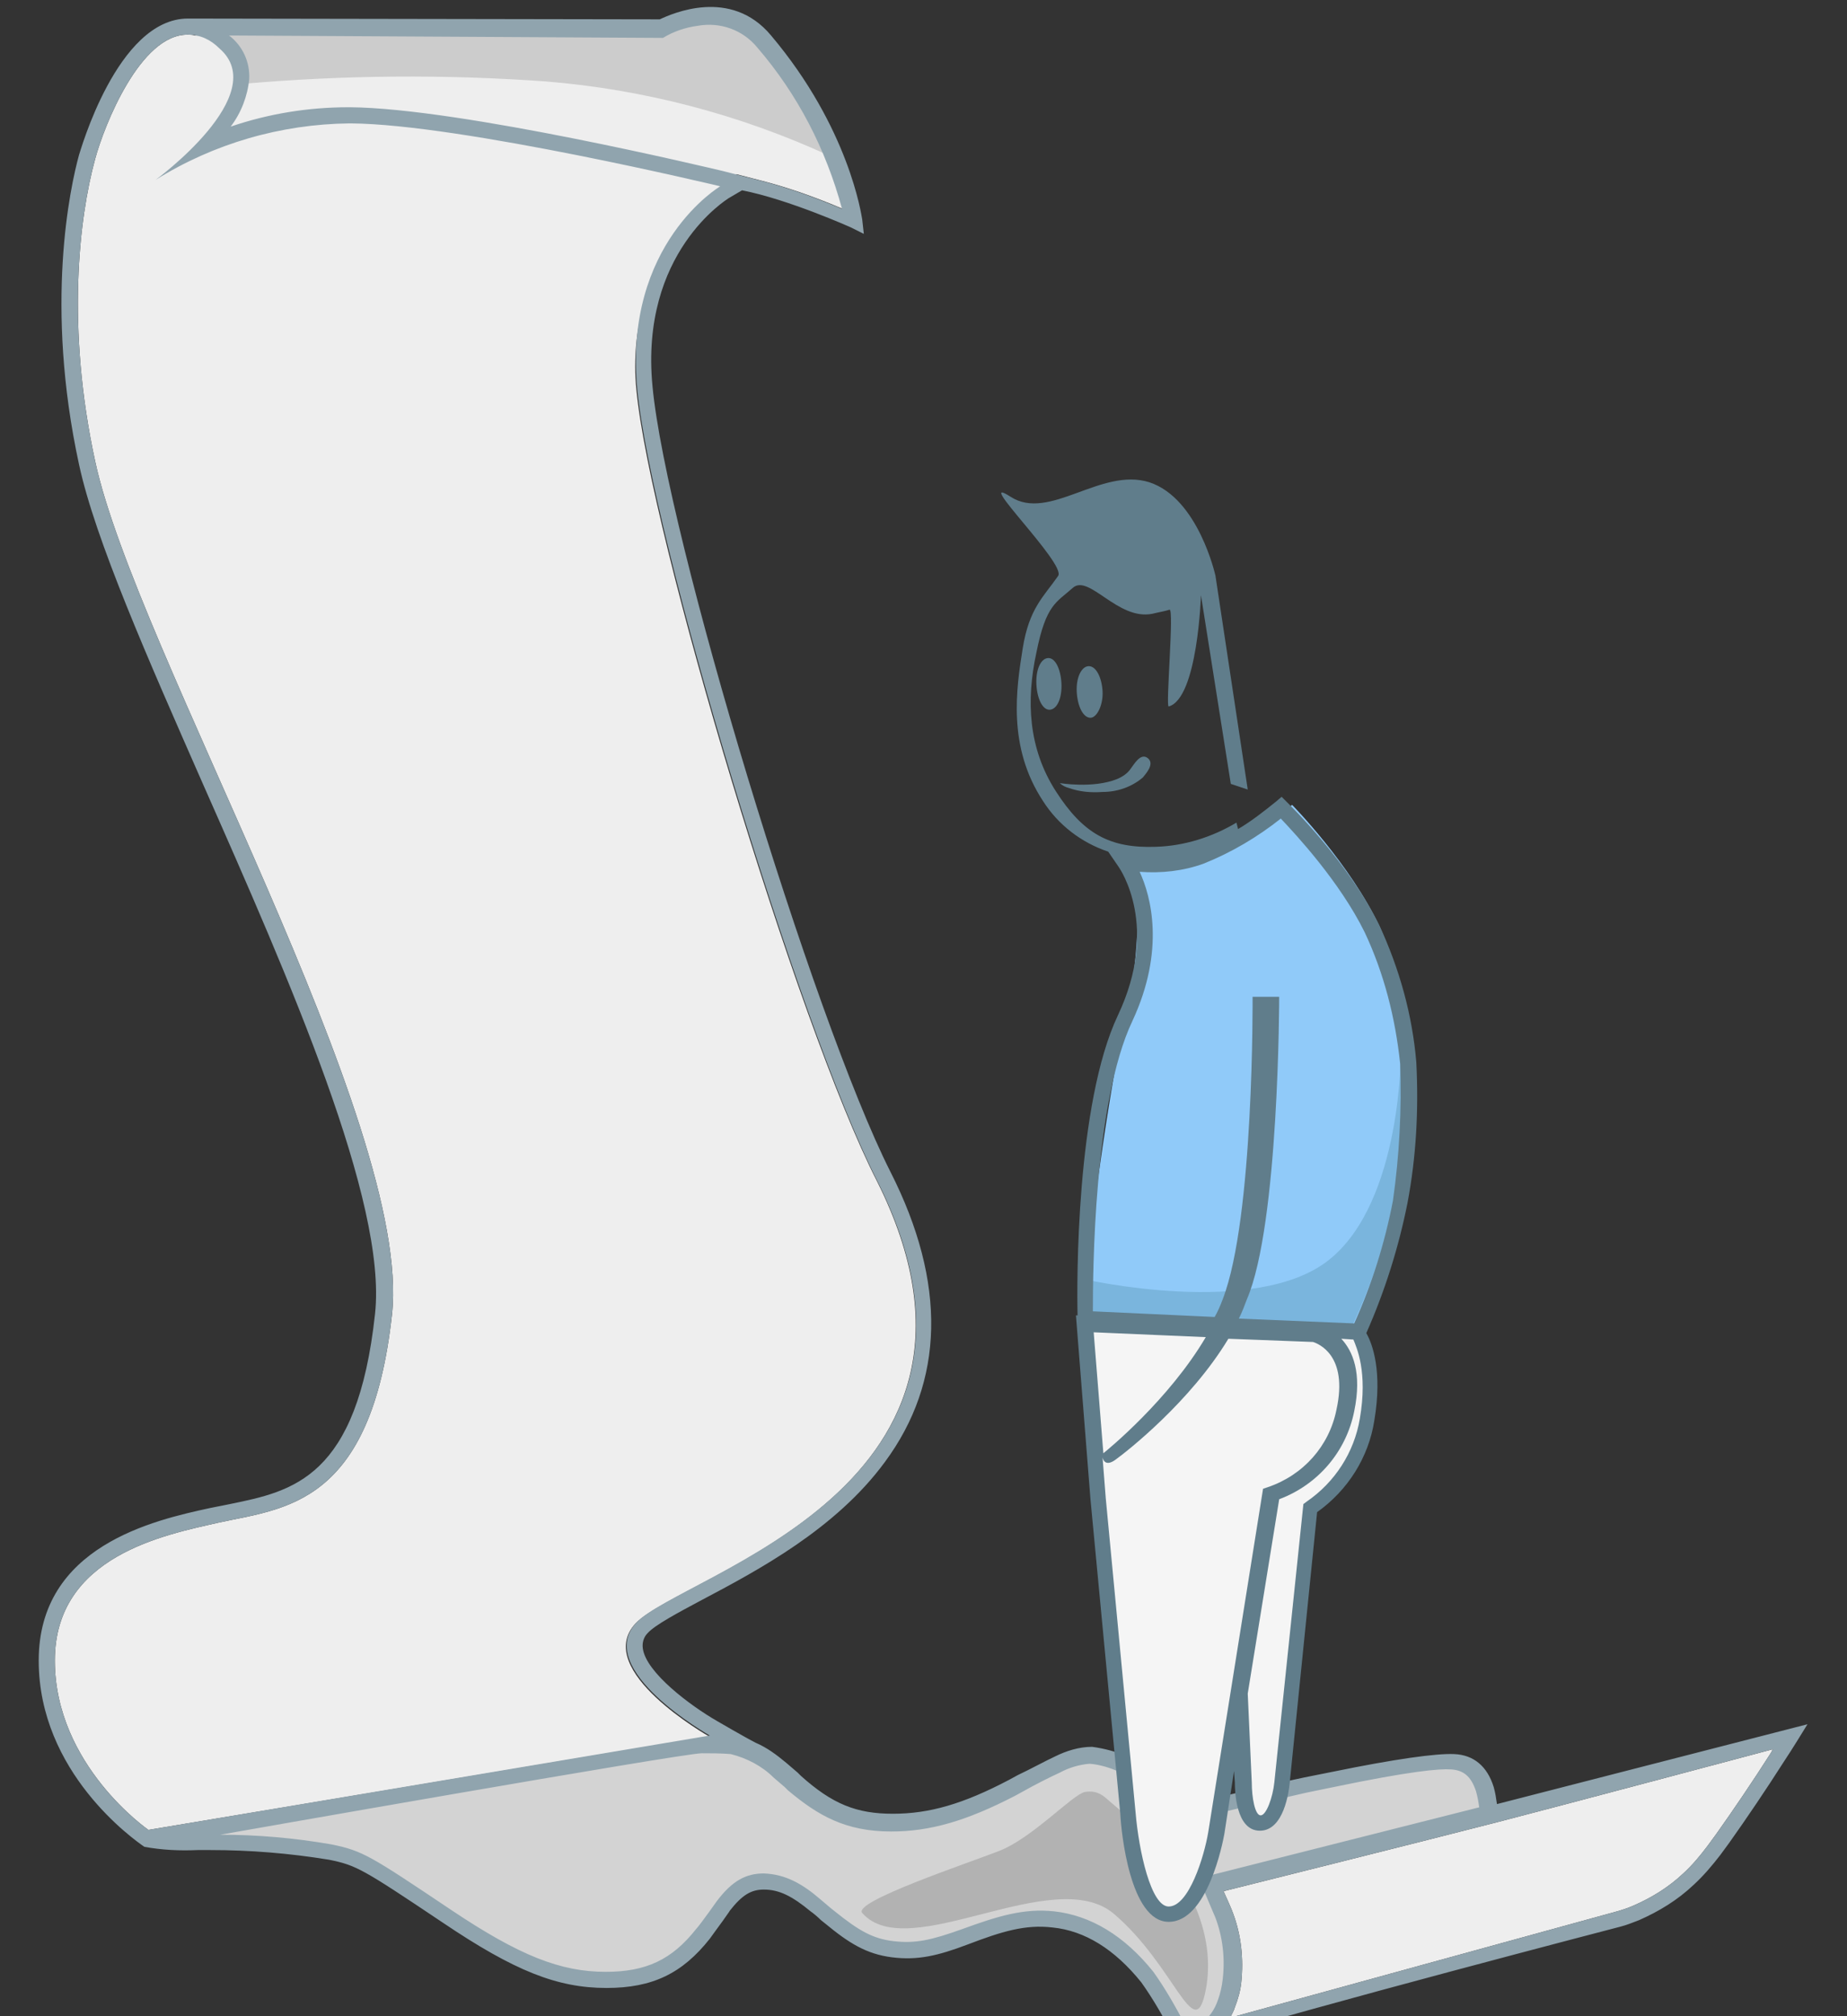 <?xml version="1.0" encoding="UTF-8"?>
<svg width="229px" height="250px" viewBox="0 0 229 250" version="1.1" xmlns="http://www.w3.org/2000/svg" xmlns:xlink="http://www.w3.org/1999/xlink">
    <rect x="0" y="0" width="229" height="250" fill="#333333" stroke="none"/>
    <g id="Comms-Panel-V3">
        <path fill="#EEEEEE" d="M219.8,216.9l-0.2,0.4c-2.3,3.6-4.6,7-6.8,10.1l-1.1,1.5c-0.9,1.2-1.9,2.4-3,3.4c-1.8,1.7-3.9,3-6.2,4
  c-0.7,0.3-1.3,0.5-2,0.7l-48,13.2c0.2-0.4,0.5-0.9,0.6-1.3c0.4-1,0.7-2.1,0.8-3.1c0.3-2.9,0-5.8-1-8.5c-0.2-0.6-0.8-1.9-1.2-2.8
  c0,0,25.6-6.4,34.1-8.6S219.8,216.9,219.8,216.9z"/>
<path fill="#D3D3D3" d="M18.2,228c1.9,0.5,6.2,0.3,8,0.3c5,0,10,0.4,14.9,1.2c3.6,0.8,4.4,1.3,14.4,8c8.2,5.5,13.6,7.9,19.7,7.9
  c5.7,0,9-1.9,12-5.7c0.5-0.7,2.2-3.1,2.6-3.5c1.6-2.1,3-3,5-3c2.3,0,4.1,1,6.4,2.9c0.4,0.4,1.6,1.4,1.8,1.6c3,2.5,4.9,3.6,7.8,4
  s5.1-0.1,8.9-1.6c4.4-1.6,7.4-2.6,10.9-2.2c4.7,0.5,8.5,3.4,11.6,7.1c1.5,2.2,2.9,4.5,4.1,6.9h0.1c1,0.4,2.2,0.2,3.1-0.3
  c1.2-0.8,2.1-2,2.5-3.4c0.4-0.9,0.6-1.9,0.7-2.9c0.3-2.7-0.1-5.4-1-8c-0.4-1-1.6-3.9-1.6-3.9l34.4-8.7c0-1-0.2-2.1-0.5-3.1
  c-0.7-2.1-1.9-3.3-4-3.4s-7.5,0.7-14.9,2.2l-3.4,0.7c-3,0.6-10.4,2.4-13.3,3.1c-1.1-0.8-4-2.9-5.1-3.6c-1.3-0.8-2.7-1.5-4.1-2.1
  c-1.3-0.6-2.6-1-4.1-1.1c-1.5,0-2.9,0.4-4.2,1.1c-1.4,0.7-4.3,2.2-5.7,2.9c-5.6,2.9-9.9,4.3-14.8,4.3s-8.2-1.5-12.1-4.9l-1.8-1.6
  c-2.4-2.1-3.8-2.8-6-2.8h-5.5"/>
<path fill="#EEEEEE" d="M78.8,201.3c-5.4,5.8,9.1,14,9.1,14l-69.5,11.6c0,0-11.6-8-11.6-21s13.7-15.6,20.3-17.1
  c8.2-1.8,18.9-2.1,21.5-25.8S16.8,80.5,11.8,57.2c-3.6-16.6-2-30.2,0-37.5c1.1-4.1,5.6-15.5,11.5-15.4c0.3,0,0.6,0,0.8,0.1l58.2,0.3
  c1.3-0.8,2.8-1.3,4.3-1.5c2.8-0.5,5.6,0.5,7.4,2.7c5,5.8,8.5,12.6,10.5,20c-3.3-1.4-6.6-2.6-10.1-3.5l-3.1-0.8
  c-3.2,2.2-13.9,11.2-12.4,26.7c1.7,18,19.9,78.7,29.8,98.1C127.8,184.4,84.6,195.2,78.8,201.3z"/>
<path fill="#CCCCCC" d="M27.1,4c1,0.9,1.9,1.9,2.7,3c1.1,1.3,0.3,3.4,0.3,3.4c12.5-1.1,25.1-1.2,37.6-0.3c12.2,1,24,4.1,35.1,9.2
  c0,0-1.8-8.1-7.8-13.6C91.8,2.6,86.9,1.9,83,4H27.1z"/>
<path fill="#90A4AE" d="M149.3,253c12.8-4,51.6-14.1,51.6-14.1c0.8-0.2,1.5-0.5,2.3-0.8c2.5-1.1,4.8-2.5,6.8-4.4
  c1.2-1.1,2.3-2.4,3.3-3.7l1.1-1.5c2.2-3.1,4.5-6.5,6.8-10.1c0.6-0.9,1.1-1.7,1.6-2.5l1.3-2.1l-38.5,9.9c-0.1-0.7-0.2-1.4-0.4-2.1
  c-0.8-2.6-2.5-4-4.9-4.1c-2.2-0.1-7.3,0.6-15.1,2.2l-3.5,0.7c-2.9,0.6-10,2.3-12.9,3c-1.3-1-3.7-2.7-4.8-3.4
  c-1.3-0.8-2.8-1.6-4.2-2.2c-1.4-0.6-2.9-1-4.4-1.2c-1.6,0-3.2,0.5-4.6,1.2c-1.1,0.5-3.1,1.6-4.6,2.3l-1.1,0.6
  c-5.7,3-9.9,4.2-14.4,4.2s-7.5-1.2-11.4-4.7l-0.4-0.4l-1.4-1.2c-1.2-1-2.4-1.9-3.8-2.5c-1.2-0.6-4.8-2.7-4.8-2.7
  c-3.3-1.9-8.8-6-9.2-9c-0.1-0.7,0.1-1.4,0.6-1.9c0.9-1,3.7-2.5,6.7-4.1c7-3.7,16.6-8.8,22.7-17.1c7.4-10,7.7-22.2,0.7-36
  c-9.6-19-27.8-79.1-29.5-97.4c-1.6-16.6,9.3-23.2,9.4-23.3l1.7-1c5.7,1.1,13.5,4.6,13.5,4.6l1.6,0.8l-0.2-1.8
  c-0.1-0.5-1.6-11.3-11.3-22.8c-5-6-12.3-2.7-13.8-2L23.3,2.3C14.5,2.3,9.9,19,9.8,19.2c-1.1,4-4.3,18.6,0,38.4
  c2,9.3,8.5,24,15.4,39.7c10.7,24.2,22.8,51.7,21.3,65.6c-2.2,20.4-10.2,22-18,23.6l-2.5,0.5c-6.9,1.5-21.2,4.7-21.2,18.9
  c0,13.9,11.8,22.2,13.1,23.1l0,0c2.2,0.4,4.4,0.5,6.6,0.4c0.6,0,1.2,0,1.6,0c4.9,0,9.8,0.4,14.7,1.2c3.4,0.7,4.1,1.1,14.1,7.8
  c8.9,6,14.2,8.1,20.3,8.1c5.7,0,9.4-1.8,12.8-6.1c0.3-0.4,1-1.4,1.6-2.2c0.4-0.6,0.8-1.1,0.9-1.3c1.5-1.9,2.6-2.6,4.2-2.6
  c1.9,0,3.5,0.8,5.8,2.7c0.3,0.2,0.9,0.7,1.3,1.1l0.5,0.4c2.9,2.4,5.1,3.8,8.3,4.2s5.7-0.2,9.4-1.6c4.2-1.6,7.1-2.5,10.5-2.1
  c4,0.4,7.7,2.7,11,6.8c1.5,2.1,2.8,4.4,4,6.7l0.2,0.4l0.6,0.2c0.5,0.2,1,0.2,1.6,0.2C148.3,253.2,148.8,253.2,149.3,253z M82.2,4.7
  c1.3-0.8,2.8-1.3,4.3-1.5c2.8-0.5,5.6,0.5,7.4,2.7c5,5.8,8.5,12.6,10.5,20c-3.3-1.4-6.6-2.6-10.1-3.5l-4.7-1.2
  c-1.3-0.3-32.5-7.8-46.2-7.9h-0.2c-5,0-9.9,0.8-14.6,2.4c1.3-1.7,2.1-3.8,2.3-5.9c0.1-2.1-0.8-4.1-2.5-5.4L82.2,4.7z M18.4,226.9
  c0,0-11.6-8-11.6-21s13.7-15.6,20.3-17.1c8.2-1.8,18.9-2.1,21.5-25.8S16.8,80.5,11.8,57.2c-3.6-16.6-2-30.2,0-37.5
  c1.1-4.1,5.6-15.5,11.5-15.4c1.5,0,2.8,0.6,3.9,1.7c6.6,5.7-7.9,16.3-7.9,16.3c7.2-4.5,15.5-6.9,24-7h0.2
  c13.7,0.1,45.8,7.8,45.8,7.8s-12,7.1-10.3,25.1s19.9,78.7,29.7,98.1c19.2,38-24,48.8-29.8,54.9c-5.4,5.8,9.1,14,9.1,14L18.4,226.9z
   M147,251.2c-1.2-2.3-2.5-4.6-4-6.7c-3.6-4.5-7.8-7-12.3-7.5c-3.8-0.4-7,0.6-11.4,2.2c-3.9,1.4-5.8,1.8-8.5,1.5
  c-2.5-0.3-4.2-1.2-7.3-3.7l-0.5-0.4l-1.3-1.1c-2.2-1.9-4.3-3.1-7-3.2c-2.2,0-3.9,0.9-5.8,3.4l-1,1.4c-0.6,0.8-1.3,1.8-1.6,2.1
  c-3,3.8-6.2,5.3-11.2,5.3c-5.6,0-10.7-2-19.2-7.7c-10-6.7-10.9-7.3-14.8-8.1c-4.6-0.8-9.2-1.2-13.8-1.2c0,0,57.3-10.1,59.7-10.1
  c1.2,0,2.4,0,3.6,0.1c2,0.5,3.9,1.5,5.3,2.9l1.4,1.2l0.4,0.4c3.7,3.1,7.1,5.1,12.8,5.1c4.8,0,9.3-1.3,15.3-4.4l1.1-0.6
  c1.4-0.8,3.4-1.8,4.5-2.3c1.1-0.6,2.4-1,3.7-1.1c1.3,0.1,2.5,0.5,3.7,1c1.4,0.6,2.7,1.3,3.9,2c1.1,0.7,3.8,2.6,4.9,3.4l0.6,0.4
  l0.4-0.1c2.5-0.6,10.2-2.4,13.3-3.1l3.4-0.7c9.6-2,13.2-2.3,14.6-2.2c1.6,0.1,2.5,0.9,3.1,2.7c0.2,0.7,0.3,1.3,0.4,2l-34.8,8.8
  l0.5,1.1c0,0,1.2,2.9,1.6,3.8c0.9,2.4,1.2,5,0.9,7.6c-0.1,0.9-0.3,1.8-0.6,2.6c-0.4,1.2-1.1,2.2-2.1,2.9
  C148.5,251.3,147.7,251.4,147,251.2z M219.8,216.9l-0.2,0.4c-2.3,3.6-4.6,7-6.8,10.1l-1.1,1.5c-0.9,1.2-1.9,2.4-3,3.4
  c-1.8,1.7-3.9,3-6.2,4c-0.7,0.3-1.3,0.5-2,0.7l-48,13.2c0.2-0.4,0.5-0.9,0.6-1.3c0.4-1,0.7-2.1,0.8-3.1c0.3-2.9,0-5.8-1-8.5
  c-0.2-0.6-0.8-1.9-1.2-2.8c0,0,25.6-6.4,34.1-8.6S219.8,216.9,219.8,216.9L219.8,216.9z"/>
<path fill="#B2B2B2" d="M138.1,237.3c7.5,6.4,9.9,16.1,11.3,9.9s-0.8-14.7-11.3-23.4c-1.1-0.9-1.8-1.9-3.6-1.6
  c-1.5,0.3-6.5,5.7-10.6,7.3s-18.2,6.3-17,7.7C112.6,243.7,130.6,231,138.1,237.3z"/>
<path fill="#90CAF9" d="M133.9,163.5c0,0,3.2-27.5,5.7-37.5c1.5-6.5,1.8-13.2,1.1-19.8c3.1,0.7,6.4,0.5,9.4-0.5
  c3.7-1.4,7.1-3.4,10.1-5.9c0,0,7.2,7.3,10.9,15.2c2.3,5.3,3.8,10.9,4.2,16.7c0.2,5.8-0.2,11.6-1.3,17.3c-1.2,5.5-3,10.9-5.4,16
  L133.9,163.5z"/>
<path fill="#7AB5DD" d="M135.1,163l-0.8-4.4c0,0,21.4,4.9,30.5-2.4s8.9-26.1,8.9-26.1c0.4,5.9,0.2,11.7-0.6,17.6
  c-1.1,5.7-2.9,11.2-5.3,16.4c0,0,1.9,0.9-9.9,0S135.1,163,135.1,163z"/>
<path fill="#F5F5F5" d="M168.2,165.2c0,0,2.7,3.1,1.4,10.8c-0.7,4.5-3.3,8.5-7.1,11l-3.5,34c0,0-0.6,5-2.7,5s-2.1-5-2.1-5l-1.8-37.3
  l8.9-19L168.2,165.2z"/>
<path fill="#F5F5F5" d="M163.1,165.3c0,0,5.5,1.2,3.7,9.6c-1,4.8-4.5,8.8-9.2,10.3l-6.7,42.1c0,0-1.7,10-5.9,10s-5-12.5-5-12.5l-3.7-39
  l-1.7-21.6L163.1,165.3z"/>
<path fill="#607D8B" d="M175.6,131.7c-0.5-5.9-2.1-11.6-4.6-17c-3.9-7.9-11.1-14.9-11.4-15.2l-0.7-0.7l-0.7,0.6c-1.5,1.2-3,2.4-4.7,3.4
  l-0.2-0.8c-3,1.8-6.5,2.9-10,3c-5.7,0.2-9-1.6-12.4-6.9s-3.7-11.2-2.4-17.2c1.2-6,2.5-6.2,4.5-8s5.6,4.1,9.9,3.2
  c0.8-0.2,1.5-0.3,2.1-0.5s-0.5,12.1-0.1,12c3.6-1,4-13.8,4-13.8l3.7,23.4l2.1,0.7l-4-26.5c0,0-2.1-9.6-8.2-11.6
  c-6-1.9-12.4,4.9-17.2,1.8s6.9,8.3,5.9,9.8c-1.8,2.6-3.6,4-4.4,9s-1.9,12.2,2.5,18.9c1.9,3,4.8,5.2,8.1,6.3l1.3,1.9
  c0.2,0.3,5.1,7.4-0.1,18.4s-5.1,33.2-5,37.2h-0.2l1.8,22.8l3.7,39c0.1,2.2,1.2,13.4,6,13.4s6.7-9.8,6.9-10.9l1.2-7.8l0.1,1.4
  c0,1,0.1,6,3.1,6s3.6-4.9,3.7-5.9l3.4-33.6c3.8-2.7,6.4-6.8,7.1-11.4c1-6-0.2-9.4-1-10.8c2.3-5.2,4-10.6,5.1-16.1
  C175.6,143.4,175.9,137.6,175.6,131.7z M135.6,165.2l13.9,0.6c-4.6,7.8-12.2,14-12.7,14.4L135.6,165.2z M149.8,227.2
  c-0.5,3-2.4,9.2-4.9,9.2c-2.2,0-3.7-6.9-4.1-11.6l-3.7-39l-0.4-5.1c0.1,0.5,0.5,1.1,1.6,0.3c1.4-1,9.3-7.2,14-15l10.5,0.4
  c0.6,0.2,4.4,1.6,2.9,8.4c-0.9,4.5-4.1,8.1-8.5,9.6l-0.6,0.2L149.8,227.2z M168.6,175.9c-0.7,4.2-3.1,7.9-6.6,10.3l-0.4,0.3
  l-3.6,34.5c-0.2,1.9-1,4.1-1.7,4.1s-1.1-2.2-1.1-4.1l-0.5-11l3.9-24.1c4.8-1.8,8.3-5.9,9.3-10.9c1-4.8-0.2-7.5-1.6-9l1.5,0.1
  C168.2,167.1,169.6,170.1,168.6,175.9L168.6,175.9z M172.7,148.9c-1,5.2-2.6,10.3-4.8,15.2l-14.3-0.6c0.4-0.8,0.7-1.6,1-2.4
  c4-9.3,4-37.5,4-37.5h-3.3c0,0,0.2,27.4-3.7,37.5c-0.3,0.8-0.6,1.5-1,2.2l-15.1-0.7c0-4.7,0.1-25.9,4.9-36
  c4.1-8.8,2.3-15.5,0.9-18.5c2.7,0.2,5.4-0.1,7.9-1c3.5-1.4,6.7-3.3,9.6-5.6c1.8,1.9,7.3,7.8,10.4,14.1c2.4,5.1,3.8,10.6,4.4,16.3
  C173.8,137.6,173.5,143.3,172.7,148.9L172.7,148.9z"/>
<path id="_x3C_Compound_Path_x3E_" fill="#607D8B" d="M131.4,97.1c0,0,4.1,0.7,7.1-0.5c0.7-0.3,1.3-0.7,1.7-1.3c0.4-0.5,1.2-2,2.1-1.3
  s-0.2,1.9-0.6,2.4c-1.4,1.2-3.2,1.8-5,1.8c-1.4,0.1-2.8,0-4.2-0.5C132.1,97.6,131.7,97.4,131.4,97.1z M130.2,88
  c-0.9,0.1-1.6-1.3-1.7-3.1s0.5-3.2,1.4-3.3s1.6,1.3,1.7,3.1S131.1,87.9,130.2,88z M135.2,89c-0.9,0-1.6-1.4-1.7-3.2s0.6-3.2,1.5-3.2
  s1.6,1.4,1.7,3.1S136,89,135.2,89z"/>
    </g>
</svg>
